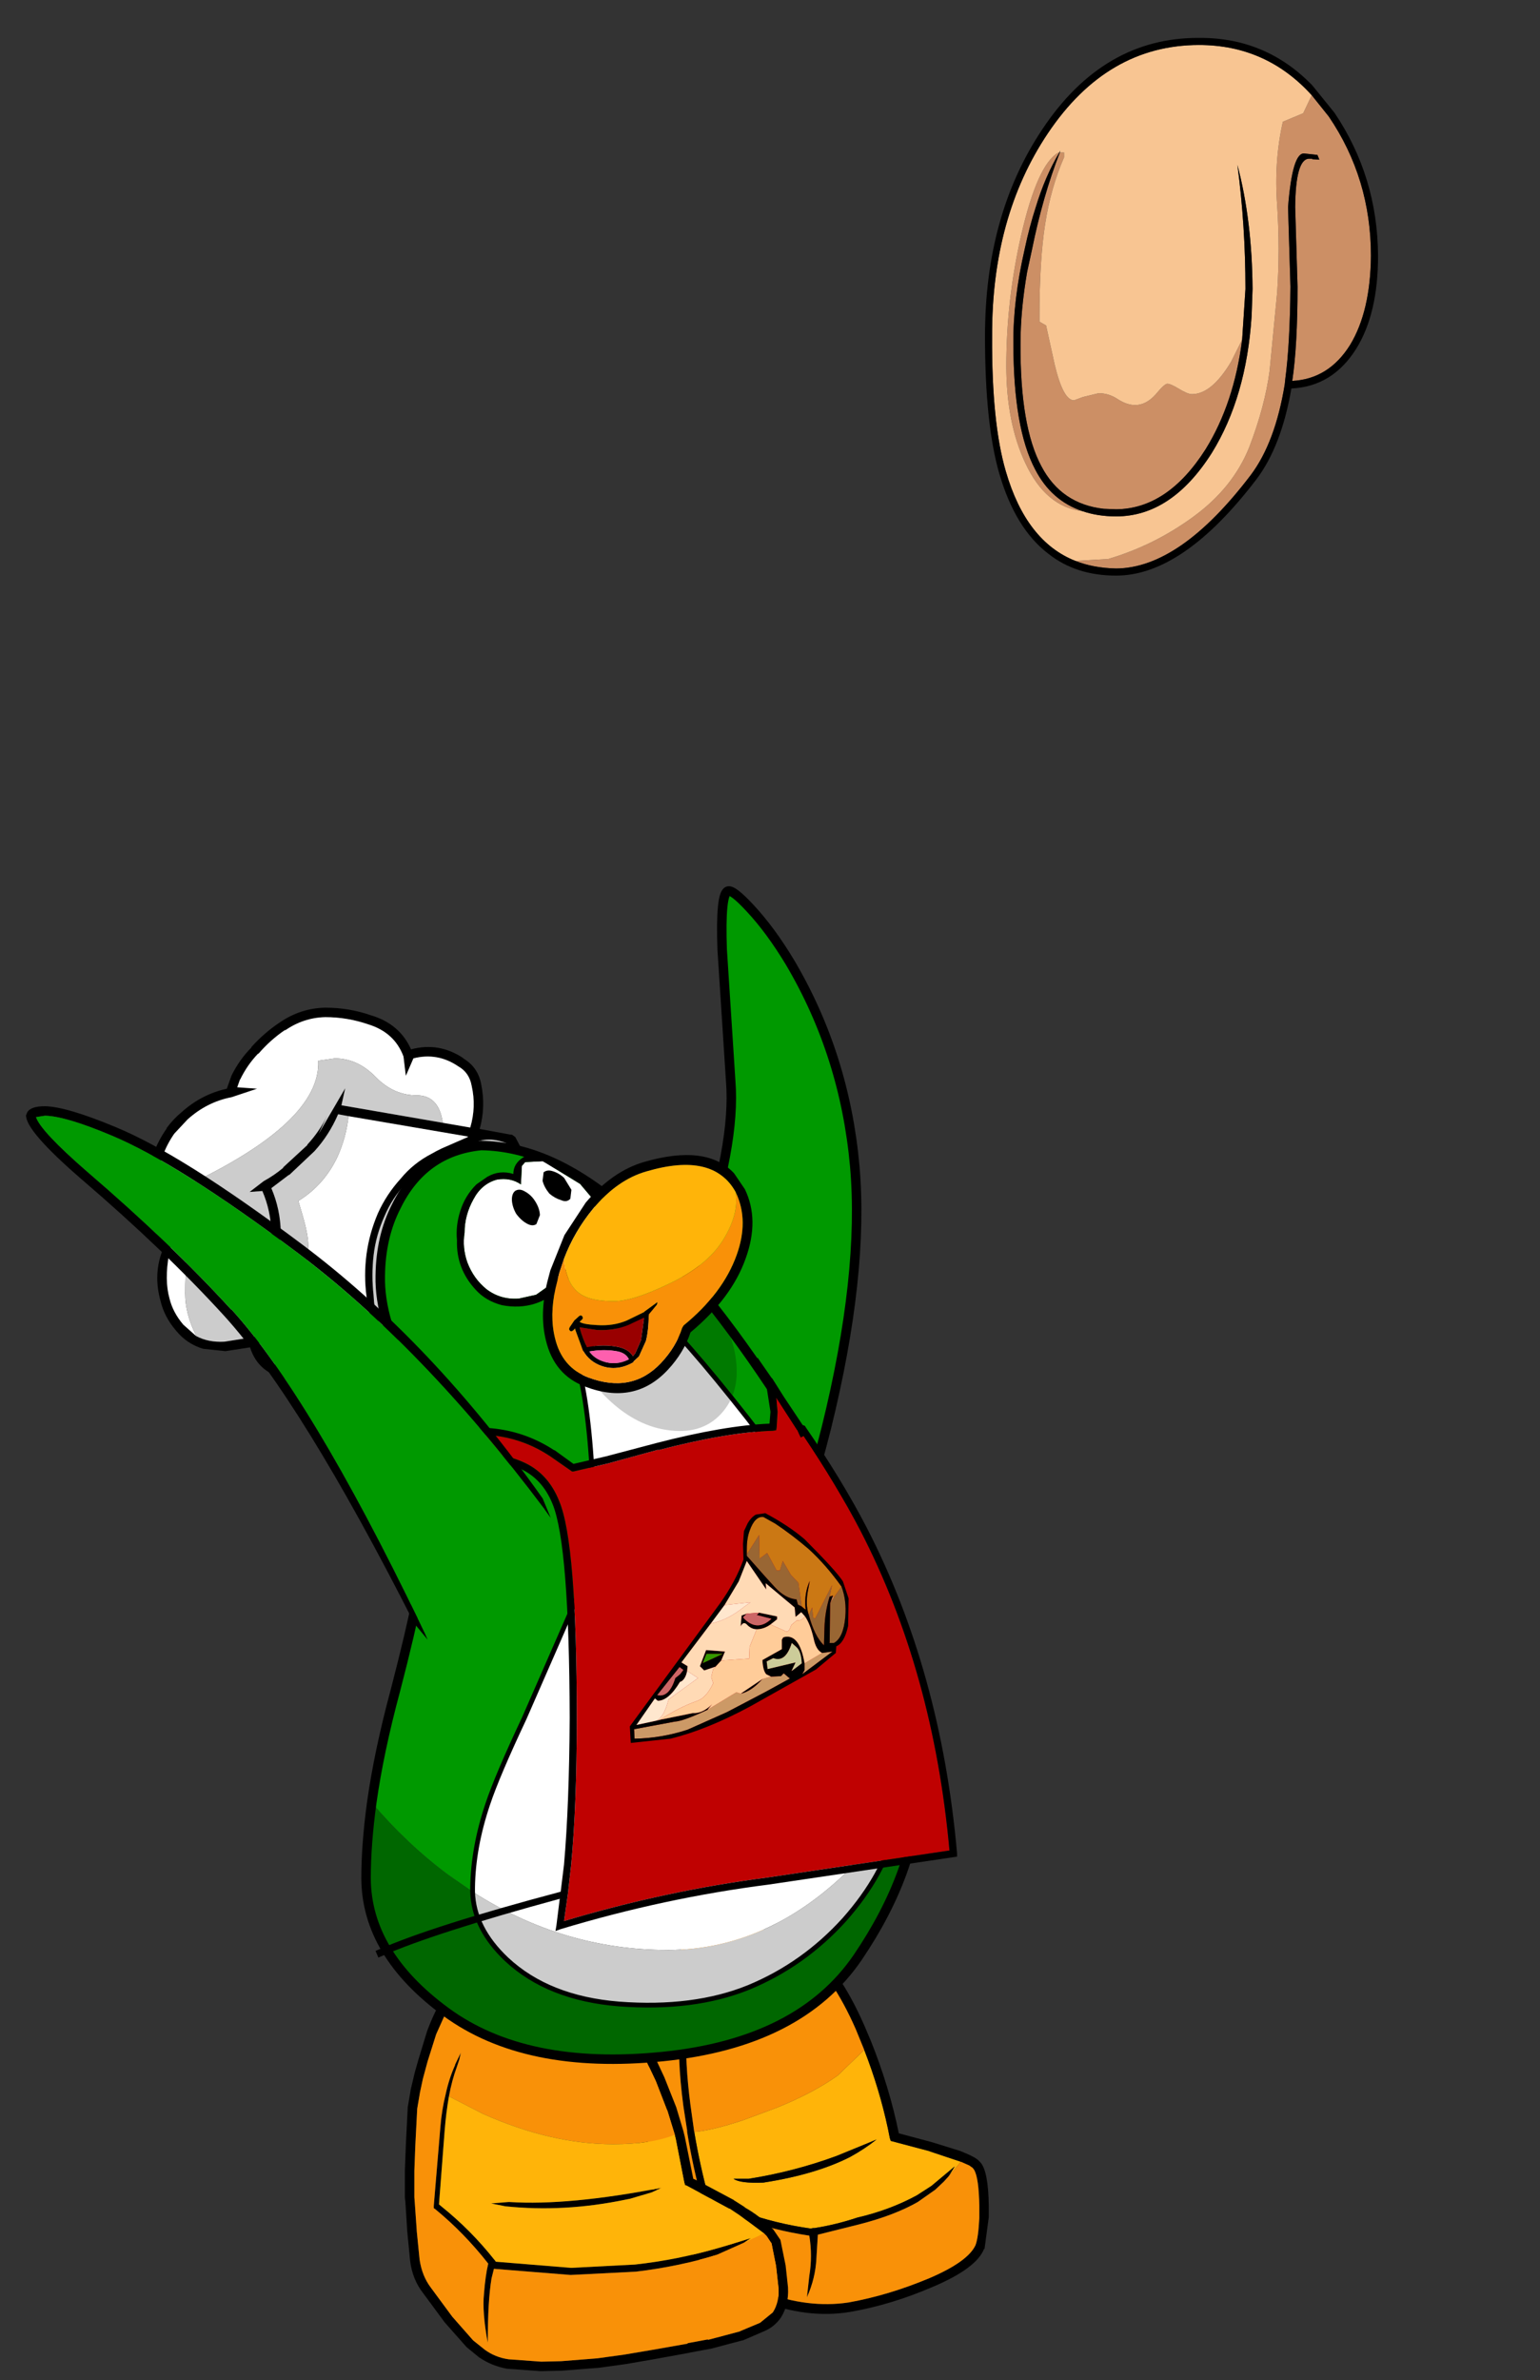 <?xml version="1.0" encoding="UTF-8" standalone="no"?>
<svg xmlns:ffdec="https://www.free-decompiler.com/flash" xmlns:xlink="http://www.w3.org/1999/xlink" ffdec:objectType="frame" height="251.2px" width="162.6px" xmlns="http://www.w3.org/2000/svg">
  <rect width="100%" height="100%" fill="#333333" stroke="none"/>
  <g transform="matrix(1.0, 0.0, 0.0, 1.0, -295.9, -22.4)">
    <use ffdec:characterId="209" height="41.9" transform="matrix(1.0, 0.0, 0.0, 1.0, 363.25, 224.7)" width="37.05" xlink:href="#shape0"/>
    <use ffdec:characterId="210" height="44.35" transform="matrix(1.0, 0.0, 0.0, 1.0, 338.6, 228.3)" width="40.5" xlink:href="#shape1"/>
    <use ffdec:characterId="211" height="39.6" transform="matrix(1.0, 0.0, 0.0, 1.0, 311.45, 128.75)" width="41.9" xlink:href="#shape2"/>
    <use ffdec:characterId="212" height="71.55" transform="matrix(1.0, 0.0, 0.0, 1.0, 365.1, 115.95)" width="21.75" xlink:href="#shape3"/>
    <use ffdec:characterId="213" height="97.45" transform="matrix(1.0, 0.0, 0.0, 1.0, 334.05, 142.8)" width="59.45" xlink:href="#shape4"/>
    <use ffdec:characterId="214" height="63.3" transform="matrix(1.0, 0.0, 0.0, 1.0, 335.55, 165.7)" width="61.4" xlink:href="#shape5"/>
    <use ffdec:characterId="191" height="24.35" transform="matrix(1.0, 0.0, 0.0, 1.0, 362.4, 182.05)" width="23.2" xlink:href="#shape6"/>
    <use ffdec:characterId="215" height="16.15" transform="matrix(1.0, 0.0, 0.0, 1.0, 344.1, 144.15)" width="15.75" xlink:href="#shape7"/>
    <use ffdec:characterId="115" height="4.15" transform="matrix(0.811, -0.585, 0.585, 0.811, 349.219, 148.863)" width="2.4" xlink:href="#shape8"/>
    <use ffdec:characterId="143" height="3.3" transform="matrix(0.066, -0.998, 0.998, 0.066, 352.956, 149.007)" width="3.1" xlink:href="#shape9"/>
    <use ffdec:characterId="194" height="18.3" transform="matrix(0.517, -0.856, 0.885, 0.691, 352.7, 164.4)" width="15.45" xlink:href="#shape10"/>
    <use ffdec:characterId="216" height="18.0" transform="matrix(0.517, -0.856, 0.856, 0.517, 348.886, 163.601)" width="27.75" xlink:href="#shape11"/>
    <use ffdec:characterId="223" height="56.75" transform="matrix(1.0, 0.0, 0.0, 1.0, 399.9, 26.4)" width="41.5" xlink:href="#shape12"/>
    <use ffdec:characterId="218" height="56.3" transform="matrix(1.0, 0.0, 0.0, 1.0, 298.65, 139.15)" width="55.4" xlink:href="#shape13"/>
  </g>
  <defs>
    <g id="shape0" transform="matrix(1.0, 0.0, 0.0, 1.0, 0.0, 0.0)">
      <path d="M24.25 23.9 L20.95 25.25 Q16.45 26.9 11.7 27.65 L10.1 27.65 Q10.8 28.15 13.25 28.05 18.75 27.2 22.4 25.35 23.95 24.5 25.2 23.5 L24.25 23.9 M23.9 14.05 Q25.5 18.15 26.4 22.35 L26.6 23.35 26.7 23.65 30.85 24.75 30.8 24.75 34.1 25.85 33.65 26.4 32.8 27.4 33.45 26.35 31.0 28.4 29.45 29.4 Q26.6 30.95 23.15 31.75 20.9 32.5 18.65 32.85 L18.5 32.85 18.25 32.9 Q14.6 32.4 10.95 31.1 L7.75 29.8 7.45 29.55 Q6.55 26.25 5.95 22.7 7.85 22.55 11.15 21.45 L14.65 20.15 Q18.5 18.6 21.1 16.75 L23.9 14.05" fill="#ffb409" fill-rule="evenodd" stroke="none"/>
      <path d="M24.6 13.1 Q26.55 17.95 27.55 22.85 L31.1 23.8 34.0 24.7 34.6 24.95 Q35.7 25.4 36.05 25.8 L36.15 25.9 Q37.0 26.8 37.05 30.5 L37.05 31.7 36.6 35.05 36.55 35.05 Q35.75 37.1 31.15 39.05 26.75 40.95 22.4 41.7 17.9 42.45 12.95 40.55 7.95 38.65 4.65 36.05 1.1 33.35 0.7 31.15 L0.7 31.05 Q-0.05 25.8 0.0 20.6 0.05 14.65 0.9 8.7 L0.9 8.65 0.95 8.65 Q2.9 0.25 10.3 0.0 18.7 -0.4 23.9 11.45 L24.6 13.1 M24.25 23.9 L25.2 23.5 Q23.95 24.5 22.4 25.35 18.75 27.2 13.25 28.05 10.8 28.15 10.1 27.65 L11.7 27.65 Q16.45 26.9 20.95 25.25 L24.25 23.9 M34.1 25.85 L30.8 24.75 30.85 24.75 26.7 23.65 26.6 23.35 26.4 22.35 Q25.5 18.15 23.9 14.05 L23.0 11.85 Q18.1 0.7 10.35 1.0 3.7 1.25 1.9 8.9 L1.9 8.85 Q1.05 14.75 1.0 20.6 0.95 25.7 1.7 30.9 L1.7 30.95 Q2.1 32.85 5.25 35.25 8.45 37.75 13.3 39.6 18.0 41.35 22.25 40.7 26.45 39.95 30.75 38.15 34.85 36.4 35.65 34.65 35.95 33.85 36.05 31.8 L36.05 30.5 Q36.0 27.55 35.5 26.7 L35.35 26.5 35.0 26.25 34.1 25.85 M5.95 22.7 Q6.55 26.25 7.45 29.55 L7.75 29.8 10.95 31.1 Q14.6 32.4 18.25 32.9 L18.5 32.85 18.65 32.85 Q20.9 32.5 23.15 31.75 26.6 30.95 29.45 29.4 L31.0 28.4 33.45 26.35 32.8 27.4 32.3 27.95 31.4 28.8 29.55 30.1 Q27.1 31.5 23.4 32.45 L19.0 33.55 19.0 33.6 18.85 36.05 Q18.75 38.15 17.85 40.15 L18.1 37.9 Q18.45 35.8 18.1 33.65 14.4 33.1 10.7 31.8 L8.3 30.9 6.8 30.0 6.75 29.85 Q5.8 26.4 5.2 22.7 L5.2 22.55 4.8 19.95 Q3.4 9.35 6.3 6.5 4.35 10.65 5.55 19.85 L5.95 22.7" fill="#000000" fill-rule="evenodd" stroke="none"/>
      <path d="M23.9 14.05 L21.1 16.75 Q18.5 18.6 14.65 20.15 L11.15 21.45 Q7.85 22.55 5.95 22.7 L5.55 19.85 Q4.35 10.65 6.3 6.5 3.4 9.35 4.8 19.95 L5.2 22.55 5.2 22.7 Q5.8 26.4 6.75 29.85 L6.8 30.0 8.3 30.9 10.7 31.8 Q14.4 33.1 18.1 33.65 18.45 35.8 18.1 37.9 L17.85 40.15 Q18.75 38.15 18.85 36.05 L19.0 33.6 19.0 33.55 23.4 32.45 Q27.1 31.5 29.55 30.1 L31.4 28.8 32.3 27.95 32.8 27.4 33.65 26.4 34.1 25.85 35.0 26.25 35.35 26.5 35.5 26.7 Q36.0 27.55 36.05 30.5 L36.05 31.8 Q35.95 33.85 35.65 34.65 34.85 36.4 30.75 38.15 26.45 39.95 22.25 40.7 18.0 41.35 13.3 39.6 8.45 37.75 5.25 35.25 2.1 32.85 1.7 30.95 L1.7 30.9 Q0.95 25.7 1.0 20.6 1.05 14.75 1.9 8.85 L1.9 8.9 Q3.7 1.25 10.35 1.0 18.1 0.7 23.0 11.85 L23.9 14.05" fill="#f99108" fill-rule="evenodd" stroke="none"/>
    </g>
    <g id="shape1" transform="matrix(1.0, 0.0, 0.0, 1.0, 0.0, 0.0)">
      <path d="M40.5 35.5 L40.5 35.55 Q40.6 37.35 39.75 38.7 39.05 39.7 37.95 40.15 L35.75 41.1 35.7 41.1 32.3 42.0 32.25 42.0 30.1 42.4 30.15 42.4 26.3 43.1 23.4 43.6 20.5 44.0 20.45 44.0 16.65 44.3 16.6 44.3 14.45 44.35 14.35 44.35 10.9 44.1 10.85 44.1 Q9.2 43.8 7.9 42.9 L7.95 42.95 6.55 41.8 4.25 39.2 2.0 36.15 Q0.85 34.7 0.6 32.7 L0.3 29.6 0.1 26.45 0.05 26.05 0.05 23.2 0.15 20.5 0.35 16.55 0.35 16.5 0.65 14.75 0.65 14.7 1.1 12.8 1.5 11.4 2.4 8.45 Q2.9 7.1 3.55 5.85 L3.6 5.85 5.0 3.9 5.05 3.9 6.65 2.2 7.65 1.5 7.6 1.55 Q8.55 1.0 9.7 0.75 L9.65 0.75 Q10.65 0.3 11.75 0.1 L11.8 0.05 11.85 0.05 14.65 0.2 Q16.5 0.5 18.35 1.45 L20.2 2.7 20.25 2.75 22.1 4.35 Q23.65 5.85 24.65 7.65 L26.05 10.35 27.45 13.35 28.7 16.5 29.45 19.0 29.55 19.4 29.6 19.6 30.5 24.05 30.95 24.25 34.8 26.3 34.8 26.35 34.85 26.35 35.95 27.05 35.9 27.05 Q37.5 27.95 38.85 29.3 L38.95 29.4 39.7 30.5 40.25 33.2 40.5 35.5 M28.55 19.4 L27.75 16.8 27.75 16.85 26.55 13.75 25.15 10.8 23.8 8.15 23.75 8.15 Q22.85 6.45 21.4 5.05 L21.4 5.1 19.6 3.5 17.9 2.35 Q15.6 1.2 13.2 1.05 L11.9 1.05 10.0 1.7 9.95 1.7 Q8.95 1.9 8.1 2.4 L7.3 2.95 5.8 4.5 5.8 4.55 Q5.0 5.4 4.45 6.35 L3.35 8.8 2.45 11.65 1.95 13.5 1.65 14.9 1.35 16.65 1.15 20.55 1.05 23.2 1.05 23.25 1.05 26.0 1.1 26.65 1.3 29.5 1.3 29.55 1.6 32.55 Q1.85 34.3 2.8 35.55 L5.05 38.6 7.25 41.1 8.5 42.1 Q9.6 42.9 11.0 43.1 L14.45 43.35 16.55 43.3 20.35 43.0 23.25 42.6 26.2 42.1 29.9 41.45 29.9 41.4 32.05 41.0 32.05 41.05 35.45 40.15 35.4 40.15 37.55 39.25 38.9 38.15 Q39.6 37.05 39.5 35.6 L39.25 33.35 39.25 33.3 38.75 30.8 38.75 30.85 38.25 30.1 37.95 29.8 35.4 27.9 34.35 27.2 34.3 27.2 29.85 24.8 29.6 24.7 29.6 24.6 29.55 24.45 28.65 19.85 28.55 19.45 28.55 19.4 M35.85 30.8 L33.05 32.05 Q29.05 33.3 24.45 33.85 L17.55 34.2 9.45 33.55 9.2 34.55 Q8.8 36.9 8.8 41.35 8.2 38.1 8.4 36.2 8.55 34.25 8.85 33.0 6.3 29.75 3.25 27.25 L3.1 27.15 3.1 26.9 3.8 18.55 Q3.95 16.75 4.35 15.15 4.7 13.5 5.35 12.05 L5.35 12.0 5.95 10.75 5.8 11.45 5.55 12.2 Q5.0 13.7 4.7 15.35 4.4 17.05 4.25 18.95 L3.65 26.75 3.95 27.0 Q7.05 29.5 9.5 32.6 L9.55 32.65 9.65 32.8 17.6 33.45 24.35 33.1 Q28.85 32.6 33.15 31.35 L34.35 31.0 36.6 30.3 35.85 30.8 M11.0 26.5 L11.1 26.5 Q17.3 26.9 27.15 25.0 L26.2 25.45 23.85 26.15 23.35 26.25 Q16.85 27.6 10.65 26.95 L9.15 26.65 11.0 26.5" fill="#000000" fill-rule="evenodd" stroke="none"/>
      <path d="M37.95 29.8 L38.25 30.1 38.75 30.85 38.75 30.8 39.25 33.3 39.25 33.35 39.5 35.6 Q39.6 37.05 38.9 38.15 L37.55 39.25 35.4 40.15 35.45 40.15 32.05 41.05 32.05 41.0 29.9 41.4 29.9 41.45 26.2 42.1 23.25 42.6 20.35 43.0 16.55 43.3 14.45 43.35 11.0 43.1 Q9.6 42.9 8.5 42.1 L7.25 41.1 5.05 38.6 2.8 35.55 Q1.85 34.3 1.6 32.55 L1.3 29.55 1.3 29.5 1.1 26.65 1.05 26.0 1.05 23.25 1.05 23.2 1.15 20.55 1.35 16.65 1.65 14.9 1.95 13.5 2.45 11.65 3.35 8.8 4.45 6.35 Q5.0 5.4 5.8 4.55 L5.8 4.5 7.3 2.95 8.1 2.4 Q8.95 1.9 9.95 1.7 L10.0 1.7 11.9 1.05 13.2 1.05 Q15.6 1.2 17.9 2.35 L19.6 3.5 21.4 5.1 21.4 5.05 Q22.85 6.45 23.75 8.15 L23.8 8.15 25.15 10.8 26.55 13.75 27.75 16.85 27.75 16.8 28.55 19.4 Q26.05 20.4 22.05 20.4 15.5 20.4 8.3 17.2 L4.7 15.35 Q5.0 13.7 5.55 12.2 L5.8 11.45 5.95 10.75 5.35 12.0 5.35 12.05 Q4.7 13.5 4.35 15.15 3.95 16.75 3.8 18.55 L3.1 26.9 3.1 27.15 3.25 27.25 Q6.3 29.75 8.85 33.0 8.55 34.25 8.4 36.2 8.2 38.1 8.8 41.35 8.8 36.9 9.2 34.55 L9.45 33.55 17.55 34.2 24.45 33.85 Q29.05 33.3 33.05 32.05 L35.85 30.8 37.55 30.0 37.95 29.8" fill="#f99108" fill-rule="evenodd" stroke="none"/>
      <path d="M28.55 19.4 L28.55 19.45 28.65 19.85 29.55 24.45 29.6 24.6 29.6 24.7 29.85 24.8 34.3 27.2 34.35 27.2 35.4 27.9 37.95 29.8 37.55 30.0 35.85 30.8 36.6 30.3 34.35 31.0 33.15 31.35 Q28.85 32.6 24.35 33.1 L17.6 33.45 9.65 32.8 9.55 32.65 9.5 32.6 Q7.05 29.5 3.95 27.0 L3.65 26.75 4.25 18.95 Q4.4 17.05 4.7 15.35 L8.3 17.2 Q15.5 20.4 22.05 20.4 26.05 20.4 28.55 19.4 M11.0 26.5 L9.15 26.65 10.65 26.95 Q16.85 27.6 23.35 26.25 L23.85 26.15 26.2 25.45 27.15 25.0 Q17.3 26.9 11.1 26.5 L11.0 26.5" fill="#ffb409" fill-rule="evenodd" stroke="none"/>
    </g>
    <g id="shape2" transform="matrix(1.0, 0.0, 0.0, 1.0, 0.0, 0.0)">
      <path d="M40.9 17.5 Q41.7 19.4 41.85 21.5 42.0 23.7 41.5 25.95 L41.5 25.9 Q41.0 28.3 40.1 30.65 38.95 33.55 36.9 35.9 L33.75 38.4 Q31.25 39.75 28.45 39.6 L28.35 39.6 27.45 39.45 27.25 39.4 22.2 36.1 20.75 37.4 Q18.3 39.5 14.95 39.2 11.75 38.7 10.85 35.85 L8.25 36.25 5.9 36.0 Q4.2 35.5 3.05 34.1 1.8 32.65 1.4 30.95 0.6 28.1 1.65 25.5 L0.9 23.65 0.35 21.9 Q-0.1 20.15 0.05 18.4 L0.05 18.35 Q0.25 15.3 2.05 12.75 L2.05 12.7 Q2.75 11.75 3.6 11.05 5.7 9.15 8.4 8.55 L8.9 7.15 Q9.75 5.45 11.0 4.2 L11.0 4.15 Q12.35 2.65 14.0 1.55 16.2 0.05 18.8 0.0 21.3 0.0 23.6 0.8 26.65 1.7 27.85 4.4 30.8 3.6 33.4 5.35 L33.35 5.35 Q34.9 6.25 35.25 8.05 35.75 10.45 35.1 12.8 L38.35 13.4 38.5 13.4 38.85 13.65 40.9 17.5 M40.5 25.7 L40.55 25.7 Q41.0 23.6 40.85 21.55 40.7 19.6 40.0 17.9 L38.15 14.4 Q35.95 13.45 34.3 14.4 L34.1 14.35 Q32.15 15.0 30.4 16.05 28.6 17.0 27.3 18.55 25.85 20.1 25.05 22.0 24.15 24.0 23.9 26.1 23.65 28.25 23.9 30.4 L23.9 30.45 Q23.95 31.65 24.3 32.8 L24.35 32.9 Q25.2 35.75 27.05 37.85 L27.45 38.35 27.7 38.5 28.55 38.6 Q31.05 38.75 33.25 37.55 34.95 36.55 36.15 35.25 38.05 33.05 39.15 30.3 L40.5 25.7 M31.2 12.15 L34.1 12.65 Q34.75 10.45 34.25 8.25 34.0 6.85 32.85 6.2 30.65 4.7 28.1 5.35 L27.3 7.2 27.05 5.15 Q26.1 2.6 23.3 1.75 21.1 1.0 18.8 1.0 16.5 1.05 14.55 2.4 L14.55 2.35 Q13.0 3.4 11.75 4.85 L11.7 4.85 Q10.55 6.05 9.8 7.6 L9.8 7.55 9.5 8.4 11.6 8.55 8.9 9.45 Q6.3 9.95 4.25 11.8 L2.85 13.3 Q1.25 15.6 1.05 18.45 0.9 20.05 1.3 21.65 L1.8 23.25 1.85 23.3 2.2 24.15 3.25 22.15 2.3 26.0 Q1.8 28.75 2.35 30.7 2.7 32.15 3.8 33.45 L5.15 34.65 Q6.45 35.35 8.15 35.25 L11.0 34.8 13.85 34.0 11.75 35.45 Q12.5 37.75 15.05 38.2 L15.1 38.2 Q18.0 38.45 20.1 36.65 L21.35 35.55 12.3 29.6 10.6 30.15 11.8 28.7 Q12.6 27.3 13.0 25.7 L12.95 25.7 13.1 23.8 13.1 23.75 Q13.05 21.45 12.15 19.35 L10.8 19.45 12.3 18.3 Q13.4 17.7 14.35 16.9 L14.35 16.85 16.9 14.5 16.9 14.45 Q18.15 13.1 19.0 11.4 L18.1 13.3 20.9 8.5 20.5 10.3 31.2 12.15 M23.45 32.3 L23.15 30.5 Q22.85 28.25 23.15 26.0 23.45 23.8 24.35 21.7 25.25 19.7 26.75 18.05 28.1 16.4 30.05 15.4 L30.5 15.15 31.1 14.85 33.85 13.65 33.85 13.6 21.25 11.45 20.15 11.25 Q19.2 13.45 17.65 15.15 L15.0 17.65 14.95 17.65 13.1 19.05 Q14.05 21.25 14.1 23.75 L13.95 25.9 13.95 25.95 12.95 28.8 22.45 35.05 22.5 35.1 25.5 37.05 Q24.25 35.25 23.6 33.0 L23.45 32.3" fill="#000000" fill-rule="evenodd" stroke="none"/>
      <path d="M5.15 34.65 L3.8 33.45 Q2.7 32.15 2.35 30.7 1.8 28.75 2.3 26.0 L3.25 22.15 2.2 24.15 1.85 23.3 1.8 23.25 1.3 21.65 Q0.9 20.05 1.05 18.45 1.25 15.6 2.85 13.3 L4.25 11.8 Q6.3 9.95 8.9 9.45 L11.6 8.55 9.5 8.4 9.8 7.55 9.8 7.6 Q10.55 6.05 11.7 4.85 L11.75 4.85 Q13.0 3.4 14.55 2.35 L14.55 2.4 Q16.5 1.05 18.8 1.0 21.1 1.0 23.3 1.75 26.1 2.6 27.05 5.15 L27.3 7.2 28.1 5.35 Q30.65 4.7 32.85 6.2 34.0 6.85 34.25 8.25 34.75 10.45 34.1 12.65 L31.2 12.15 Q30.8 9.25 28.45 9.25 26.0 9.25 24.1 7.3 22.2 5.35 19.8 5.35 L18.05 5.6 Q18.35 12.1 4.0 18.85 L5.9 20.9 Q5.1 22.15 4.65 23.6 4.0 25.95 4.0 30.15 4.0 32.3 5.15 34.6 L5.15 34.65 M21.25 11.45 L33.85 13.6 33.85 13.65 31.1 14.85 30.5 15.15 30.05 15.4 Q28.1 16.4 26.75 18.05 25.25 19.7 24.35 21.7 23.45 23.8 23.15 26.0 22.85 28.25 23.15 30.5 L23.45 32.3 20.25 30.3 16.25 27.75 Q17.0 26.55 17.0 25.1 17.0 23.95 16.35 21.75 L15.95 20.4 Q18.7 18.7 20.1 15.7 21.0 13.7 21.25 11.45" fill="#ffffff" fill-rule="evenodd" stroke="none"/>
      <path d="M40.5 25.7 L39.15 30.3 Q38.05 33.05 36.15 35.25 34.95 36.55 33.25 37.55 31.05 38.75 28.55 38.6 L27.7 38.5 27.45 38.35 27.05 37.85 Q25.2 35.75 24.35 32.9 L24.3 32.8 Q23.95 31.65 23.9 30.45 L23.9 30.4 Q23.65 28.25 23.9 26.1 24.15 24.0 25.05 22.0 25.85 20.1 27.3 18.55 28.6 17.0 30.4 16.05 32.15 15.0 34.1 14.35 L34.3 14.4 Q35.95 13.45 38.15 14.4 L40.0 17.9 Q40.7 19.6 40.85 21.55 41.0 23.6 40.55 25.7 L40.5 25.7 M31.2 12.15 L20.5 10.3 20.9 8.5 18.1 13.3 19.0 11.4 Q18.15 13.1 16.9 14.45 L16.9 14.5 14.35 16.85 14.35 16.9 Q13.4 17.7 12.3 18.3 L10.8 19.45 12.15 19.35 Q13.05 21.45 13.1 23.75 L13.1 23.8 12.95 25.7 13.0 25.7 Q12.6 27.3 11.8 28.7 L10.6 30.15 12.3 29.6 21.35 35.55 20.1 36.65 Q18.0 38.45 15.1 38.2 L15.05 38.2 Q12.5 37.75 11.75 35.45 L13.85 34.0 11.0 34.8 8.15 35.25 Q6.45 35.35 5.15 34.65 L5.15 34.6 Q4.0 32.3 4.0 30.15 4.0 25.95 4.65 23.6 5.1 22.15 5.9 20.9 L4.0 18.85 Q18.35 12.1 18.05 5.6 L19.8 5.35 Q22.2 5.35 24.1 7.3 26.0 9.25 28.45 9.25 30.8 9.25 31.2 12.15 M23.45 32.3 L23.6 33.0 Q24.25 35.25 25.5 37.05 L22.5 35.1 22.45 35.05 12.95 28.8 13.95 25.95 13.95 25.9 14.1 23.75 Q14.05 21.25 13.1 19.05 L14.95 17.65 15.0 17.65 17.65 15.15 Q19.2 13.45 20.15 11.25 L21.25 11.45 Q21.0 13.7 20.1 15.7 18.7 18.7 15.95 20.4 L16.35 21.75 Q17.0 23.95 17.0 25.1 17.0 26.55 16.25 27.75 L20.25 30.3 23.45 32.3" fill="#cccccc" fill-rule="evenodd" stroke="none"/>
    </g>
    <g id="shape3" transform="matrix(1.0, 0.0, 0.0, 1.0, 0.5, 0.5)">
      <path d="M4.05 38.25 Q8.0 26.85 7.45 20.05 L6.55 6.15 Q6.35 0.3 7.15 0.0 7.65 -0.2 9.5 1.8 11.65 4.1 13.7 7.5 19.5 17.3 20.55 29.05 21.55 40.45 17.55 56.65 15.5 64.75 13.3 70.55 L0.0 48.3 Q2.1 43.95 4.05 38.25" fill="#009900" fill-rule="evenodd" stroke="none"/>
      <path d="M4.05 38.25 Q8.0 26.85 7.45 20.05 L6.55 6.15 Q6.35 0.3 7.15 0.0 7.65 -0.2 9.5 1.8 11.65 4.1 13.7 7.5 19.5 17.3 20.55 29.05 21.55 40.45 17.55 56.65 15.5 64.75 13.3 70.55 L0.0 48.3 Q2.1 43.95 4.05 38.25 Z" fill="none" stroke="#000000" stroke-linecap="round" stroke-linejoin="round" stroke-width="1.0"/>
    </g>
    <g id="shape4" transform="matrix(1.0, 0.0, 0.0, 1.0, 0.5, 0.5)">
      <path d="M11.25 78.75 L11.25 78.35 Q11.3 74.1 12.85 69.5 13.85 66.5 16.7 60.45 L21.95 48.45 Q24.35 42.5 23.85 34.15 23.35 25.75 21.9 21.85 22.2 21.95 26.3 19.7 L30.35 17.45 Q33.3 19.9 40.3 28.8 47.25 37.7 52.1 47.5 57.0 57.3 57.0 62.2 56.95 66.2 56.25 70.2 L52.2 75.2 Q43.1 84.9 31.85 84.9 20.8 84.9 11.25 78.75" fill="#ffffff" fill-rule="evenodd" stroke="none"/>
      <path d="M0.6 69.35 Q1.35 64.0 3.1 57.5 6.2 45.65 7.1 37.85 7.95 30.05 4.7 24.35 1.4 18.6 1.5 13.75 1.55 9.6 3.2 6.4 6.05 0.6 12.15 0.0 19.5 0.1 27.05 6.65 34.6 13.2 42.75 25.45 50.85 37.7 54.8 48.35 58.5 58.4 58.45 66.9 L56.25 70.2 Q56.95 66.2 57.0 62.2 57.0 57.3 52.1 47.5 47.25 37.7 40.3 28.8 33.3 19.9 30.35 17.45 L26.3 19.7 Q22.2 21.95 21.9 21.85 23.35 25.75 23.85 34.15 24.35 42.5 21.95 48.45 L16.7 60.45 Q13.85 66.5 12.85 69.5 11.3 74.1 11.25 78.35 L11.25 78.75 8.65 76.95 Q4.3 73.7 0.6 69.35" fill="#009900" fill-rule="evenodd" stroke="none"/>
      <path d="M56.25 70.2 L55.85 72.0 Q54.75 76.9 50.5 81.7 46.2 86.45 40.4 88.85 34.6 91.2 26.7 90.6 19.25 90.0 14.85 85.9 11.35 82.6 11.25 78.75 20.8 84.9 31.85 84.9 43.1 84.9 52.2 75.2 L56.25 70.2" fill="#cccccc" fill-rule="evenodd" stroke="none"/>
      <path d="M0.6 69.35 Q4.3 73.7 8.65 76.95 L11.25 78.75 Q11.35 82.6 14.85 85.9 19.25 90.0 26.7 90.6 34.6 91.2 40.4 88.85 46.2 86.45 50.5 81.7 54.75 76.9 55.85 72.0 L56.25 70.2 58.45 66.9 58.4 67.85 Q58.05 76.65 51.9 85.7 45.75 94.7 31.3 96.15 16.85 97.6 8.45 91.45 0.05 85.3 0.0 77.35 0.0 73.75 0.6 69.35" fill="#006700" fill-rule="evenodd" stroke="none"/>
      <path d="M58.45 66.9 Q58.5 58.4 54.8 48.35 50.85 37.7 42.75 25.45 34.6 13.2 27.05 6.65 19.5 0.1 12.15 0.0 6.05 0.6 3.2 6.4 1.55 9.6 1.5 13.75 1.4 18.6 4.7 24.35 7.95 30.05 7.1 37.85 6.2 45.65 3.1 57.5 1.35 64.0 0.6 69.35 0.0 73.75 0.0 77.35 0.05 85.3 8.45 91.45 16.85 97.6 31.3 96.15 45.75 94.7 51.9 85.7 58.05 76.65 58.4 67.85 L58.45 66.9" fill="none" stroke="#000000" stroke-linecap="round" stroke-linejoin="round" stroke-width="1.0"/>
      <path d="M11.25 78.75 L11.25 78.35 Q11.3 74.1 12.85 69.5 13.85 66.5 16.7 60.45 L21.95 48.45 Q24.35 42.5 23.85 34.15 23.35 25.75 21.9 21.85 22.2 21.95 26.3 19.7 L30.35 17.45 Q33.3 19.9 40.3 28.8 47.25 37.7 52.1 47.5 57.0 57.3 57.0 62.2 56.95 66.2 56.25 70.2 L55.85 72.0 Q54.75 76.9 50.5 81.7 46.2 86.45 40.4 88.85 34.6 91.2 26.7 90.6 19.25 90.0 14.85 85.9 11.35 82.6 11.25 78.75 Z" fill="none" stroke="#000000" stroke-linecap="round" stroke-linejoin="round" stroke-width="0.5"/>
    </g>
    <g id="shape5" transform="matrix(1.0, 0.0, 0.0, 1.0, 0.5, 0.5)">
      <path d="M41.8 3.7 L42.0 4.0 44.0 7.1 44.05 7.15 44.25 7.6 44.4 7.9 44.7 7.75 Q48.2 12.95 50.7 17.75 58.4 32.65 60.1 51.5 L40.9 54.35 Q30.1 55.75 19.4 58.95 L19.8 56.15 20.15 53.05 Q20.75 46.75 20.75 37.5 20.75 19.05 18.9 14.65 17.7 11.6 14.95 10.45 12.6 9.4 7.85 9.45 L5.9 9.65 5.5 9.7 5.55 8.25 Q12.7 6.4 17.95 9.9 L20.25 11.5 20.4 11.5 24.05 10.65 29.35 9.2 29.35 9.25 Q36.65 7.35 41.45 7.2 L41.8 7.15 41.85 6.85 41.95 5.2 41.8 3.7" fill="#bf0101" fill-rule="evenodd" stroke="none"/>
      <path d="M39.25 -0.05 L39.85 -0.5 40.05 -0.2 41.3 1.6 41.4 1.7 42.6 3.6 44.6 6.6 44.75 6.65 44.85 6.7 44.9 6.8 Q48.7 12.3 51.35 17.4 59.2 32.6 60.9 51.8 L60.9 52.15 60.55 52.2 41.0 55.1 Q30.0 56.5 19.05 59.8 L18.5 60.0 18.6 59.4 18.95 56.6 Q5.7 60.2 0.15 62.65 L-0.2 62.8 -0.5 62.1 -0.15 61.95 Q5.5 59.45 19.05 55.85 L19.4 53.0 Q19.95 46.75 20.0 37.5 19.95 19.25 18.2 14.95 17.1 12.2 14.65 11.15 12.4 10.2 7.85 10.2 L6.0 10.4 5.15 10.6 4.65 10.7 4.7 10.15 4.8 7.95 4.8 7.65 5.05 7.6 Q12.7 5.55 18.35 9.25 L18.4 9.25 20.4 10.7 23.85 9.9 29.15 8.5 Q36.3 6.65 41.1 6.45 L41.2 5.2 40.7 2.0 39.45 0.25 39.25 -0.05 M41.8 3.7 L41.95 5.2 41.85 6.85 41.8 7.15 41.45 7.2 Q36.65 7.35 29.35 9.25 L29.35 9.2 24.05 10.65 20.4 11.5 20.25 11.5 17.95 9.9 Q12.7 6.4 5.55 8.25 L5.5 9.7 5.9 9.65 7.85 9.45 Q12.6 9.4 14.95 10.45 17.7 11.6 18.9 14.65 20.75 19.05 20.75 37.5 20.75 46.75 20.15 53.05 L19.8 56.15 19.4 58.95 Q30.1 55.75 40.9 54.35 L60.1 51.5 Q58.4 32.65 50.7 17.75 48.2 12.95 44.7 7.75 L44.4 7.9 44.25 7.6 44.05 7.15 44.0 7.1 42.0 4.0 41.8 3.7" fill="#000000" fill-rule="evenodd" stroke="none"/>
    </g>
    <g id="shape6" transform="matrix(1.0, 0.0, 0.0, 1.0, 0.0, 0.0)">
      <path d="M21.1 8.85 L21.35 7.65 19.55 11.2 19.35 11.05 19.25 10.0 18.9 10.8 Q18.5 9.65 18.85 8.0 L19.0 7.2 Q18.4 8.5 18.55 10.1 18.7 10.4 18.15 9.9 L17.8 7.4 17.0 6.55 16.15 5.1 15.85 6.1 15.5 6.1 14.5 4.25 13.7 4.85 13.65 2.35 12.35 4.4 12.35 3.85 Q12.35 2.7 12.65 1.9 13.2 0.35 14.1 0.45 L15.35 1.15 Q17.15 2.35 18.9 3.85 20.75 5.55 22.35 7.8 L21.5 9.0 21.45 8.75 21.1 8.85" fill="#cb7814" fill-rule="evenodd" stroke="none"/>
      <path d="M21.45 8.75 L21.5 9.0 21.15 9.55 21.45 8.75 M20.3 14.8 L21.4 14.65 18.2 17.05 18.45 16.6 18.45 15.9 20.3 14.8 M14.9 17.3 L15.95 17.25 16.25 16.95 16.9 17.5 14.35 18.9 10.25 21.05 6.1 22.9 Q3.35 23.8 0.5 23.85 L0.45 22.85 4.75 22.05 Q5.65 22.0 8.2 20.8 L11.25 18.95 11.7 19.1 Q12.85 18.85 14.0 17.55 L14.9 17.3" fill="#cc9966" fill-rule="evenodd" stroke="none"/>
      <path d="M18.9 10.8 L19.25 10.0 19.35 11.05 19.55 11.2 21.35 7.65 21.1 8.85 Q20.6 10.45 20.55 12.15 L20.5 14.0 Q19.5 13.05 18.9 10.8 M21.5 9.0 L22.35 7.8 Q22.9 9.25 22.75 11.0 22.55 13.2 21.55 13.75 L21.1 13.75 21.1 13.7 21.15 9.55 21.5 9.0 M12.35 4.4 L13.65 2.35 13.7 4.85 14.5 4.25 15.5 6.1 15.85 6.1 16.15 5.1 17.0 6.55 17.8 7.4 18.15 9.9 17.75 9.7 17.6 9.15 Q16.4 9.05 15.3 7.85 L14.3 6.75 12.35 4.55 12.35 4.45 12.35 4.4" fill="#996633" fill-rule="evenodd" stroke="none"/>
      <path d="M18.9 10.8 Q19.5 13.05 20.5 14.0 L20.55 12.15 Q20.6 10.45 21.1 8.85 L21.45 8.75 21.15 9.55 21.1 13.7 21.05 13.75 21.1 13.75 21.55 13.75 Q22.55 13.2 22.75 11.0 22.9 9.25 22.35 7.8 20.75 5.55 18.9 3.85 17.15 2.35 15.35 1.15 L14.1 0.45 Q13.2 0.35 12.65 1.9 12.35 2.7 12.35 3.85 L12.35 4.4 12.35 4.45 12.35 4.55 14.3 6.75 15.3 7.85 Q16.4 9.05 17.6 9.15 L17.75 9.7 18.15 9.9 Q18.7 10.4 18.55 10.1 18.4 8.5 19.0 7.2 L18.85 8.0 Q18.5 9.65 18.9 10.8 M23.05 11.95 Q22.65 13.75 21.8 14.1 L21.75 14.8 19.65 16.55 12.7 20.45 Q8.15 22.9 4.3 23.85 L0.1 24.3 0.0 22.55 9.5 9.6 Q11.15 7.3 12.0 4.95 L11.95 3.3 12.05 1.95 12.45 1.1 Q12.8 0.5 13.3 0.2 L14.3 0.05 Q16.75 1.35 18.45 2.8 21.8 6.15 22.5 7.25 L23.1 9.05 23.05 11.95 M18.45 15.9 L18.45 16.6 18.2 17.05 21.4 14.65 20.3 14.8 Q19.65 14.5 19.4 13.25 19.05 11.75 18.5 10.95 L18.1 10.5 17.5 11.0 17.4 10.0 14.35 7.45 14.4 8.1 12.35 5.1 11.5 7.25 10.0 9.75 8.55 11.7 5.45 15.8 6.1 16.2 6.05 16.7 Q5.9 17.5 5.45 17.8 L5.3 17.85 Q4.1 19.85 2.95 19.85 L2.65 19.6 0.7 22.4 2.8 21.95 3.2 21.85 6.65 21.15 Q7.7 21.2 8.7 20.2 L8.2 20.8 Q5.65 22.0 4.75 22.05 L0.45 22.85 0.5 23.85 Q3.35 23.8 6.1 22.9 L10.25 21.05 14.35 18.9 16.9 17.5 16.25 16.95 15.95 17.25 14.9 17.3 14.4 17.05 Q14.05 16.65 14.0 15.55 L16.05 14.4 16.05 13.4 16.2 13.15 Q17.9 12.65 18.45 15.9 M13.4 12.3 Q12.85 12.3 12.4 11.85 12.0 11.4 11.7 12.0 L11.8 10.85 12.35 10.65 11.95 11.05 Q13.4 12.65 14.95 11.2 L13.4 10.8 13.65 10.55 15.55 10.95 15.55 11.25 14.85 11.8 Q14.15 12.3 13.4 12.3 M9.65 15.6 L9.1 16.2 9.05 16.25 7.85 16.65 7.4 16.2 8.05 14.5 10.05 14.65 9.65 15.6 M7.75 15.85 L9.8 14.9 8.1 14.9 7.75 15.75 7.65 15.85 7.75 15.85 M5.65 16.6 L5.25 16.3 2.9 19.25 Q4.15 19.55 4.8 17.45 L5.3 17.05 5.65 16.6 M17.1 16.7 L18.15 15.9 Q18.1 14.6 17.55 14.15 L17.1 13.75 Q16.45 15.85 15.15 15.35 L14.45 15.7 14.55 16.5 17.5 15.8 17.1 16.65 17.05 16.7 17.1 16.7 M14.0 17.55 Q12.85 18.85 11.7 19.1 L14.0 17.55" fill="#000000" fill-rule="evenodd" stroke="none"/>
      <path d="M3.2 21.85 L2.8 21.95 Q3.5 21.65 3.95 20.2 L4.1 19.7 7.2 17.45 6.05 16.7 6.1 16.2 5.45 15.8 8.55 11.7 Q10.3 11.35 12.05 9.95 L12.75 9.45 10.0 9.75 11.5 7.25 12.35 5.1 14.4 8.1 14.35 7.45 17.4 10.0 17.5 11.0 18.1 10.5 18.5 10.95 Q18.1 11.45 17.65 11.35 L17.05 11.85 Q16.8 12.6 16.55 12.55 L14.85 11.8 15.55 11.25 15.55 10.95 13.65 10.55 12.35 10.65 11.8 10.85 11.7 12.0 Q12.0 11.4 12.4 11.85 12.85 12.3 13.4 12.3 L12.65 14.15 12.6 15.4 9.65 15.6 10.05 14.65 8.05 14.5 7.4 16.2 7.85 16.65 9.05 16.25 9.05 16.3 8.8 16.5 8.6 17.35 8.8 18.0 Q8.1 19.5 7.15 19.85 5.15 20.55 3.2 21.85" fill="#ffdab5" fill-rule="evenodd" stroke="none"/>
      <path d="M12.35 10.65 L13.65 10.55 13.4 10.8 14.95 11.2 Q13.4 12.65 11.95 11.05 L12.35 10.65 M5.65 16.6 L5.3 17.05 4.8 17.45 Q4.15 19.55 2.9 19.25 L5.25 16.3 5.65 16.6" fill="#cc6666" fill-rule="evenodd" stroke="none"/>
      <path d="M18.45 15.9 Q17.9 12.65 16.2 13.15 L16.05 13.4 16.05 14.4 14.0 15.55 Q14.05 16.65 14.4 17.05 L14.9 17.3 14.0 17.55 11.7 19.1 11.25 18.95 8.2 20.8 8.7 20.2 Q7.7 21.2 6.65 21.15 L3.2 21.85 Q5.15 20.55 7.15 19.85 8.1 19.5 8.8 18.0 L8.6 17.35 8.8 16.5 9.05 16.3 9.1 16.2 9.65 15.6 12.6 15.4 12.65 14.15 13.4 12.3 Q14.15 12.3 14.85 11.8 L16.55 12.55 Q16.8 12.6 17.05 11.85 L17.65 11.35 Q18.1 11.45 18.5 10.95 19.05 11.75 19.4 13.25 19.65 14.5 20.3 14.8 L18.45 15.9" fill="#ffcc99" fill-rule="evenodd" stroke="none"/>
      <path d="M2.8 21.95 L0.7 22.4 2.65 19.6 2.95 19.85 Q4.1 19.85 5.3 17.85 L5.45 17.8 Q5.9 17.5 6.05 16.7 L7.2 17.45 4.1 19.7 3.95 20.2 Q3.5 21.65 2.8 21.95 M8.55 11.7 L10.0 9.75 12.75 9.45 12.05 9.95 Q10.3 11.35 8.55 11.7" fill="#ffe7ce" fill-rule="evenodd" stroke="none"/>
      <path d="M7.75 15.75 L8.1 14.9 9.8 14.9 7.75 15.85 7.75 15.75" fill="#339900" fill-rule="evenodd" stroke="none"/>
      <path d="M9.1 16.2 L9.05 16.3 9.05 16.25 9.1 16.2" fill="#ffe0c1" fill-rule="evenodd" stroke="none"/>
      <path d="M17.1 16.65 L17.5 15.8 14.55 16.5 14.45 15.7 15.15 15.35 Q16.45 15.85 17.1 13.75 L17.55 14.15 Q18.1 14.6 18.15 15.9 L17.1 16.7 17.1 16.65" fill="#cccc99" fill-rule="evenodd" stroke="none"/>
    </g>
    <g id="shape7" transform="matrix(1.0, 0.0, 0.0, 1.0, 0.0, 0.0)">
      <path d="M13.05 3.2 L14.4 4.8 14.85 6.4 14.85 7.7 14.0 8.6 12.75 8.65 12.6 9.45 12.15 11.05 11.75 12.0 10.6 13.35 8.4 14.9 6.6 15.3 Q4.65 15.45 3.15 14.3 1.8 13.2 1.15 11.5 0.6 9.95 0.85 8.35 0.85 6.5 1.8 4.8 2.65 3.2 4.25 2.75 5.7 2.5 6.8 3.25 L6.9 1.3 7.25 0.9 9.1 0.8 9.45 1.0 13.05 3.2" fill="#ffffff" fill-rule="evenodd" stroke="none"/>
      <path d="M13.05 3.2 L9.45 1.0 9.1 0.8 7.25 0.9 6.9 1.3 6.8 3.25 Q5.7 2.5 4.25 2.75 2.65 3.2 1.8 4.8 0.85 6.5 0.85 8.35 0.6 9.95 1.15 11.5 1.8 13.2 3.15 14.3 4.65 15.45 6.6 15.3 L8.4 14.9 10.6 13.35 11.75 12.0 12.15 11.05 12.6 9.45 12.75 8.65 14.0 8.6 14.85 7.7 14.85 6.4 14.4 4.8 13.05 3.2 M13.3 9.4 Q13.3 10.4 12.9 11.45 12.3 12.9 11.2 14.0 8.5 16.7 4.8 16.0 3.1 15.55 2.05 14.4 -0.05 12.15 0.05 9.15 -0.1 7.6 0.4 6.05 0.9 4.45 2.1 3.25 L3.25 2.45 Q4.55 1.7 6.0 2.15 6.0 1.05 7.05 0.4 7.5 0.1 8.1 0.0 L9.3 0.1 Q10.95 0.9 12.7 2.0 15.25 3.6 15.7 6.6 L15.7 7.5 Q15.4 8.85 14.2 9.25 L13.35 9.35 13.3 9.4" fill="#000000" fill-rule="evenodd" stroke="none"/>
    </g>
    <g id="shape8" transform="matrix(1.0, 0.0, 0.0, 1.0, -0.1, -0.15)">
      <path d="M2.05 3.75 L1.2 4.3 Q0.7 4.3 0.4 3.65 0.1 3.0 0.1 2.15 0.2 1.3 0.6 0.7 1.0 0.15 1.45 0.15 1.95 0.2 2.2 0.75 2.55 1.45 2.5 2.25 2.45 3.15 2.05 3.75" fill="#000000" fill-rule="evenodd" stroke="none"/>
    </g>
    <g id="shape9" transform="matrix(1.0, 0.0, 0.0, 1.0, -0.1, -0.1)">
      <path d="M0.4 3.25 Q-0.05 2.9 0.2 2.25 0.35 1.6 0.8 1.0 1.45 0.4 2.1 0.2 L3.0 0.25 Q3.3 0.6 3.2 1.1 3.05 1.85 2.55 2.45 L1.35 3.3 0.4 3.25" fill="#000000" fill-rule="evenodd" stroke="none"/>
    </g>
    <g id="shape10" transform="matrix(1.0, 0.0, 0.0, 1.0, 0.0, 0.0)">
      <path d="M12.35 16.25 Q9.75 18.65 6.65 18.25 3.45 17.85 1.55 14.9 -0.35 12.0 0.1 8.25 0.55 4.45 3.1 2.0 5.65 -0.3 8.8 0.05 12.0 0.5 13.9 3.35 15.8 6.3 15.35 10.1 14.9 13.85 12.35 16.25" fill="#000000" fill-opacity="0.2" fill-rule="evenodd" stroke="none"/>
    </g>
    <g id="shape11" transform="matrix(1.0, 0.0, 0.0, 1.0, 2.2, 1.9)">
      <path d="M8.35 -0.6 L6.8 -0.25 5.2 0.25 Q2.4 1.2 0.7 2.9 -1.6 5.15 -1.05 8.1 -0.15 12.9 4.2 13.85 6.5 14.35 8.55 13.85 L8.85 13.85 Q13.9 15.65 18.1 14.8 21.85 14.05 23.65 11.4 L23.75 11.25 Q26.15 7.05 20.75 2.1 18.4 -0.1 14.45 -0.7 11.35 -1.15 8.35 -0.6 M5.35 -0.85 L6.55 -1.2 10.5 -1.85 14.6 -1.7 Q18.9 -1.0 21.45 1.35 26.5 6.0 25.35 10.1 L24.5 11.95 Q22.55 14.95 18.3 15.8 13.95 16.7 8.6 14.85 6.4 15.35 4.0 14.85 -1.05 13.8 -2.05 8.3 -2.7 4.85 0.0 2.2 2.0 0.2 5.35 -0.85 M1.1 6.1 L2.5 4.35 2.65 4.2 2.4 4.15 2.2 4.05 2.15 3.9 2.25 3.7 2.45 3.65 3.35 3.7 3.5 3.75 4.0 3.9 4.15 4.0 4.15 4.2 4.0 4.35 3.85 4.35 3.5 4.25 Q3.45 4.7 4.15 6.0 4.95 7.55 6.2 8.45 L7.9 9.55 7.95 9.55 9.5 10.2 9.45 10.25 9.25 10.3 7.95 10.1 Q6.4 11.0 5.35 11.3 L5.3 11.3 3.65 11.5 3.6 11.5 2.9 11.3 2.75 11.3 Q1.05 10.35 0.7 8.6 0.45 7.3 1.05 6.2 L1.1 6.1 M2.85 4.7 Q2.15 5.45 1.6 6.3 2.8 7.6 3.35 9.15 3.7 10.2 3.3 10.95 L3.7 11.0 5.2 10.8 7.4 9.85 5.9 8.85 Q4.55 7.85 3.7 6.25 L3.0 4.55 2.85 4.7 M1.35 6.75 Q1.0 7.55 1.2 8.5 1.5 9.95 2.8 10.75 3.2 10.15 2.9 9.3 2.4 7.95 1.35 6.75" fill="#000000" fill-rule="evenodd" stroke="none"/>
      <path d="M23.75 11.25 L23.65 11.4 Q21.85 14.05 18.1 14.8 13.9 15.65 8.85 13.85 L8.55 13.85 Q6.5 14.35 4.2 13.85 -0.15 12.9 -1.05 8.1 -1.6 5.15 0.7 2.9 2.4 1.2 5.2 0.25 L6.8 -0.25 8.35 -0.6 Q6.05 1.05 6.05 2.95 6.05 4.2 7.1 6.0 8.05 7.8 11.8 10.25 15.5 12.7 18.7 12.75 21.95 12.8 23.75 11.25 M1.1 6.1 L1.05 6.2 Q0.45 7.3 0.7 8.6 1.05 10.35 2.75 11.3 L2.9 11.3 3.6 11.5 3.65 11.5 5.3 11.3 5.35 11.3 Q6.4 11.0 7.95 10.1 L9.25 10.3 9.45 10.25 9.5 10.2 7.95 9.55 7.9 9.55 6.2 8.45 Q4.95 7.55 4.15 6.0 3.45 4.7 3.5 4.25 L3.85 4.35 4.0 4.35 4.15 4.2 4.15 4.0 4.0 3.9 3.5 3.75 3.35 3.7 2.45 3.65 2.25 3.7 2.15 3.9 2.2 4.05 2.4 4.15 2.65 4.2 2.5 4.35 1.1 6.1" fill="#f99108" fill-rule="evenodd" stroke="none"/>
      <path d="M8.35 -0.6 Q11.35 -1.15 14.45 -0.7 18.4 -0.1 20.75 2.1 26.15 7.05 23.75 11.25 21.95 12.8 18.7 12.75 15.5 12.7 11.8 10.25 8.05 7.8 7.1 6.0 6.05 4.2 6.05 2.95 6.05 1.05 8.35 -0.6" fill="#ffb409" fill-rule="evenodd" stroke="none"/>
      <path d="M2.85 4.7 L3.0 4.55 3.7 6.25 Q4.55 7.85 5.9 8.85 L7.4 9.85 5.2 10.8 3.7 11.0 3.3 10.95 Q3.7 10.2 3.35 9.15 2.8 7.6 1.6 6.3 2.15 5.45 2.85 4.7" fill="#990000" fill-rule="evenodd" stroke="none"/>
      <path d="M1.35 6.75 Q2.4 7.95 2.9 9.3 3.2 10.15 2.8 10.75 1.5 9.95 1.2 8.5 1.0 7.55 1.35 6.75" fill="#fe5fae" fill-rule="evenodd" stroke="none"/>
    </g>
    <g id="shape12" transform="matrix(1.0, 0.0, 0.0, 1.0, 0.0, 0.0)">
      <path d="M34.5 6.05 L36.3 8.3 Q40.75 14.85 40.75 23.0 40.7 28.85 38.55 32.4 36.3 36.0 32.45 36.2 L32.45 36.15 Q33.0 32.45 33.0 26.25 L32.75 17.85 Q32.8 12.8 34.2 12.75 L34.55 12.75 34.55 12.8 35.3 12.85 35.1 12.35 33.7 12.2 Q32.45 12.1 32.0 17.85 L32.0 17.9 32.25 26.25 Q32.2 32.35 31.7 36.05 L31.65 36.55 Q30.65 42.7 28.05 46.15 20.6 55.95 13.85 56.0 11.45 55.95 9.55 55.2 L13.0 55.0 Q17.9 53.55 22.05 50.5 26.2 47.45 27.9 43.2 29.55 38.9 30.05 35.15 L30.85 26.85 Q31.15 22.3 30.85 17.7 30.5 13.05 31.45 8.85 L33.6 7.95 34.5 6.05 M7.9 12.1 L8.35 12.1 8.35 12.6 Q6.95 15.8 6.35 19.65 5.75 23.45 5.75 29.5 L5.75 29.95 6.45 30.35 7.35 34.45 Q8.25 38.25 9.4 38.25 L10.35 37.9 12.0 37.5 Q13.1 37.5 14.05 38.15 15.0 38.75 15.85 38.75 17.0 38.75 18.0 37.65 18.95 36.5 19.25 36.5 19.6 36.5 20.5 37.05 21.4 37.6 21.85 37.6 23.95 37.6 26.0 34.15 L27.15 31.85 Q26.3 38.55 23.3 43.4 19.3 49.7 13.85 49.75 L12.55 49.7 Q8.05 49.2 5.95 45.2 3.7 41.0 3.75 32.25 3.75 28.75 4.45 24.7 L4.95 22.4 Q6.1 16.7 7.9 12.1 M10.3 49.95 Q6.4 49.5 4.25 44.85 2.25 40.6 2.25 34.6 2.25 27.65 3.85 20.7 5.55 13.35 7.75 12.1 L7.85 12.1 Q6.35 14.6 5.35 17.9 4.7 19.9 4.2 22.25 2.95 27.7 3.0 32.25 3.0 41.2 5.3 45.55 7.0 48.85 10.3 49.95" fill="#cc8f65" fill-rule="evenodd" stroke="none"/>
      <path d="M34.5 6.05 L33.6 7.95 31.45 8.85 Q30.5 13.05 30.85 17.7 31.15 22.3 30.85 26.85 L30.05 35.15 Q29.55 38.9 27.9 43.2 26.2 47.45 22.05 50.5 17.9 53.55 13.0 55.0 L9.55 55.2 Q4.35 53.15 2.2 45.75 0.7 40.65 0.75 31.5 0.7 18.9 6.65 10.05 12.9 0.75 22.6 0.75 29.7 0.75 34.5 6.05 M27.15 31.85 L26.0 34.15 Q23.95 37.6 21.85 37.6 21.4 37.6 20.5 37.05 19.6 36.5 19.25 36.5 18.95 36.5 18.0 37.65 17.0 38.75 15.85 38.75 15.0 38.75 14.05 38.15 13.1 37.5 12.0 37.5 L10.35 37.9 9.4 38.25 Q8.25 38.25 7.35 34.45 L6.45 30.35 5.75 29.95 5.75 29.5 Q5.75 23.45 6.35 19.65 6.95 15.8 8.35 12.6 L8.35 12.1 7.9 12.1 7.95 11.9 7.85 12.1 7.75 12.1 Q5.55 13.35 3.85 20.7 2.25 27.65 2.25 34.6 2.25 40.6 4.25 44.85 6.4 49.5 10.3 49.95 11.9 50.5 13.85 50.5 19.7 50.5 23.95 43.8 27.6 37.9 28.15 29.35 L28.25 26.5 Q28.2 19.25 26.65 13.4 27.5 19.8 27.5 26.5 L27.15 31.85" fill="#f8c592" fill-rule="evenodd" stroke="none"/>
      <path d="M34.55 5.0 L36.9 7.9 Q41.45 14.65 41.5 23.0 41.5 29.1 39.2 32.8 36.7 36.8 32.35 37.0 31.3 43.1 28.65 46.6 20.9 56.75 13.85 56.75 9.6 56.75 6.7 54.45 3.2 51.8 1.5 45.95 0.0 40.75 0.0 31.5 0.0 18.7 6.05 9.65 12.5 -0.05 22.6 0.0 29.65 -0.05 34.55 5.0 M9.55 55.2 Q11.45 55.95 13.85 56.0 20.6 55.95 28.05 46.15 30.65 42.7 31.65 36.55 L31.7 36.05 Q32.2 32.35 32.25 26.25 L32.0 17.9 32.0 17.85 Q32.45 12.1 33.7 12.2 L35.1 12.35 35.3 12.85 34.55 12.8 34.55 12.75 34.2 12.75 Q32.8 12.8 32.75 17.85 L33.0 26.25 Q33.0 32.45 32.45 36.15 L32.45 36.2 Q36.3 36.0 38.55 32.4 40.7 28.85 40.75 23.0 40.75 14.85 36.3 8.3 L34.5 6.05 Q29.7 0.75 22.6 0.75 12.9 0.75 6.65 10.05 0.7 18.9 0.75 31.5 0.7 40.65 2.2 45.75 4.35 53.15 9.55 55.2 M27.15 31.85 L27.5 26.5 Q27.5 19.8 26.65 13.4 28.2 19.25 28.25 26.5 L28.15 29.35 Q27.6 37.9 23.95 43.8 19.7 50.5 13.85 50.5 11.9 50.5 10.3 49.95 7.0 48.85 5.3 45.55 3.0 41.2 3.0 32.25 2.95 27.7 4.2 22.25 4.7 19.9 5.35 17.9 6.35 14.6 7.85 12.1 L7.95 11.9 7.9 12.1 Q6.1 16.7 4.95 22.4 L4.45 24.7 Q3.75 28.75 3.75 32.25 3.7 41.0 5.95 45.2 8.05 49.2 12.55 49.7 L13.85 49.75 Q19.3 49.7 23.3 43.4 26.3 38.55 27.15 31.85" fill="#000000" fill-rule="evenodd" stroke="none"/>
    </g>
    <g id="shape13" transform="matrix(1.0, 0.0, 0.0, 1.0, 0.0, 0.0)">
      <path d="M42.05 55.5 L42.4 56.3 41.0 54.6 Q29.05 31.05 20.9 22.1 14.6 15.2 5.85 7.7 -0.05 2.6 0.0 0.95 L0.15 0.6 Q0.55 0.0 2.0 0.0 4.3 0.05 9.45 2.2 16.5 5.1 29.1 14.55 42.85 24.85 54.55 41.4 L55.4 43.45 54.75 42.55 Q41.8 25.3 28.5 15.35 16.0 6.0 9.05 3.1 4.2 1.05 2.0 1.0 L1.05 1.15 Q1.55 2.65 6.5 6.95 15.3 14.5 21.65 21.45 L21.65 21.4 Q30.0 30.55 41.55 54.45 L42.05 55.5" fill="#000000" fill-rule="evenodd" stroke="none"/>
      <path d="M42.05 55.5 L41.55 54.45 Q30.0 30.55 21.65 21.4 L21.65 21.45 Q15.3 14.5 6.5 6.95 1.55 2.65 1.05 1.15 L2.0 1.0 Q4.2 1.05 9.05 3.1 16.0 6.0 28.5 15.35 41.8 25.3 54.75 42.55 L42.05 55.5" fill="#009900" fill-rule="evenodd" stroke="none"/>
    </g>
  </defs>
</svg>
